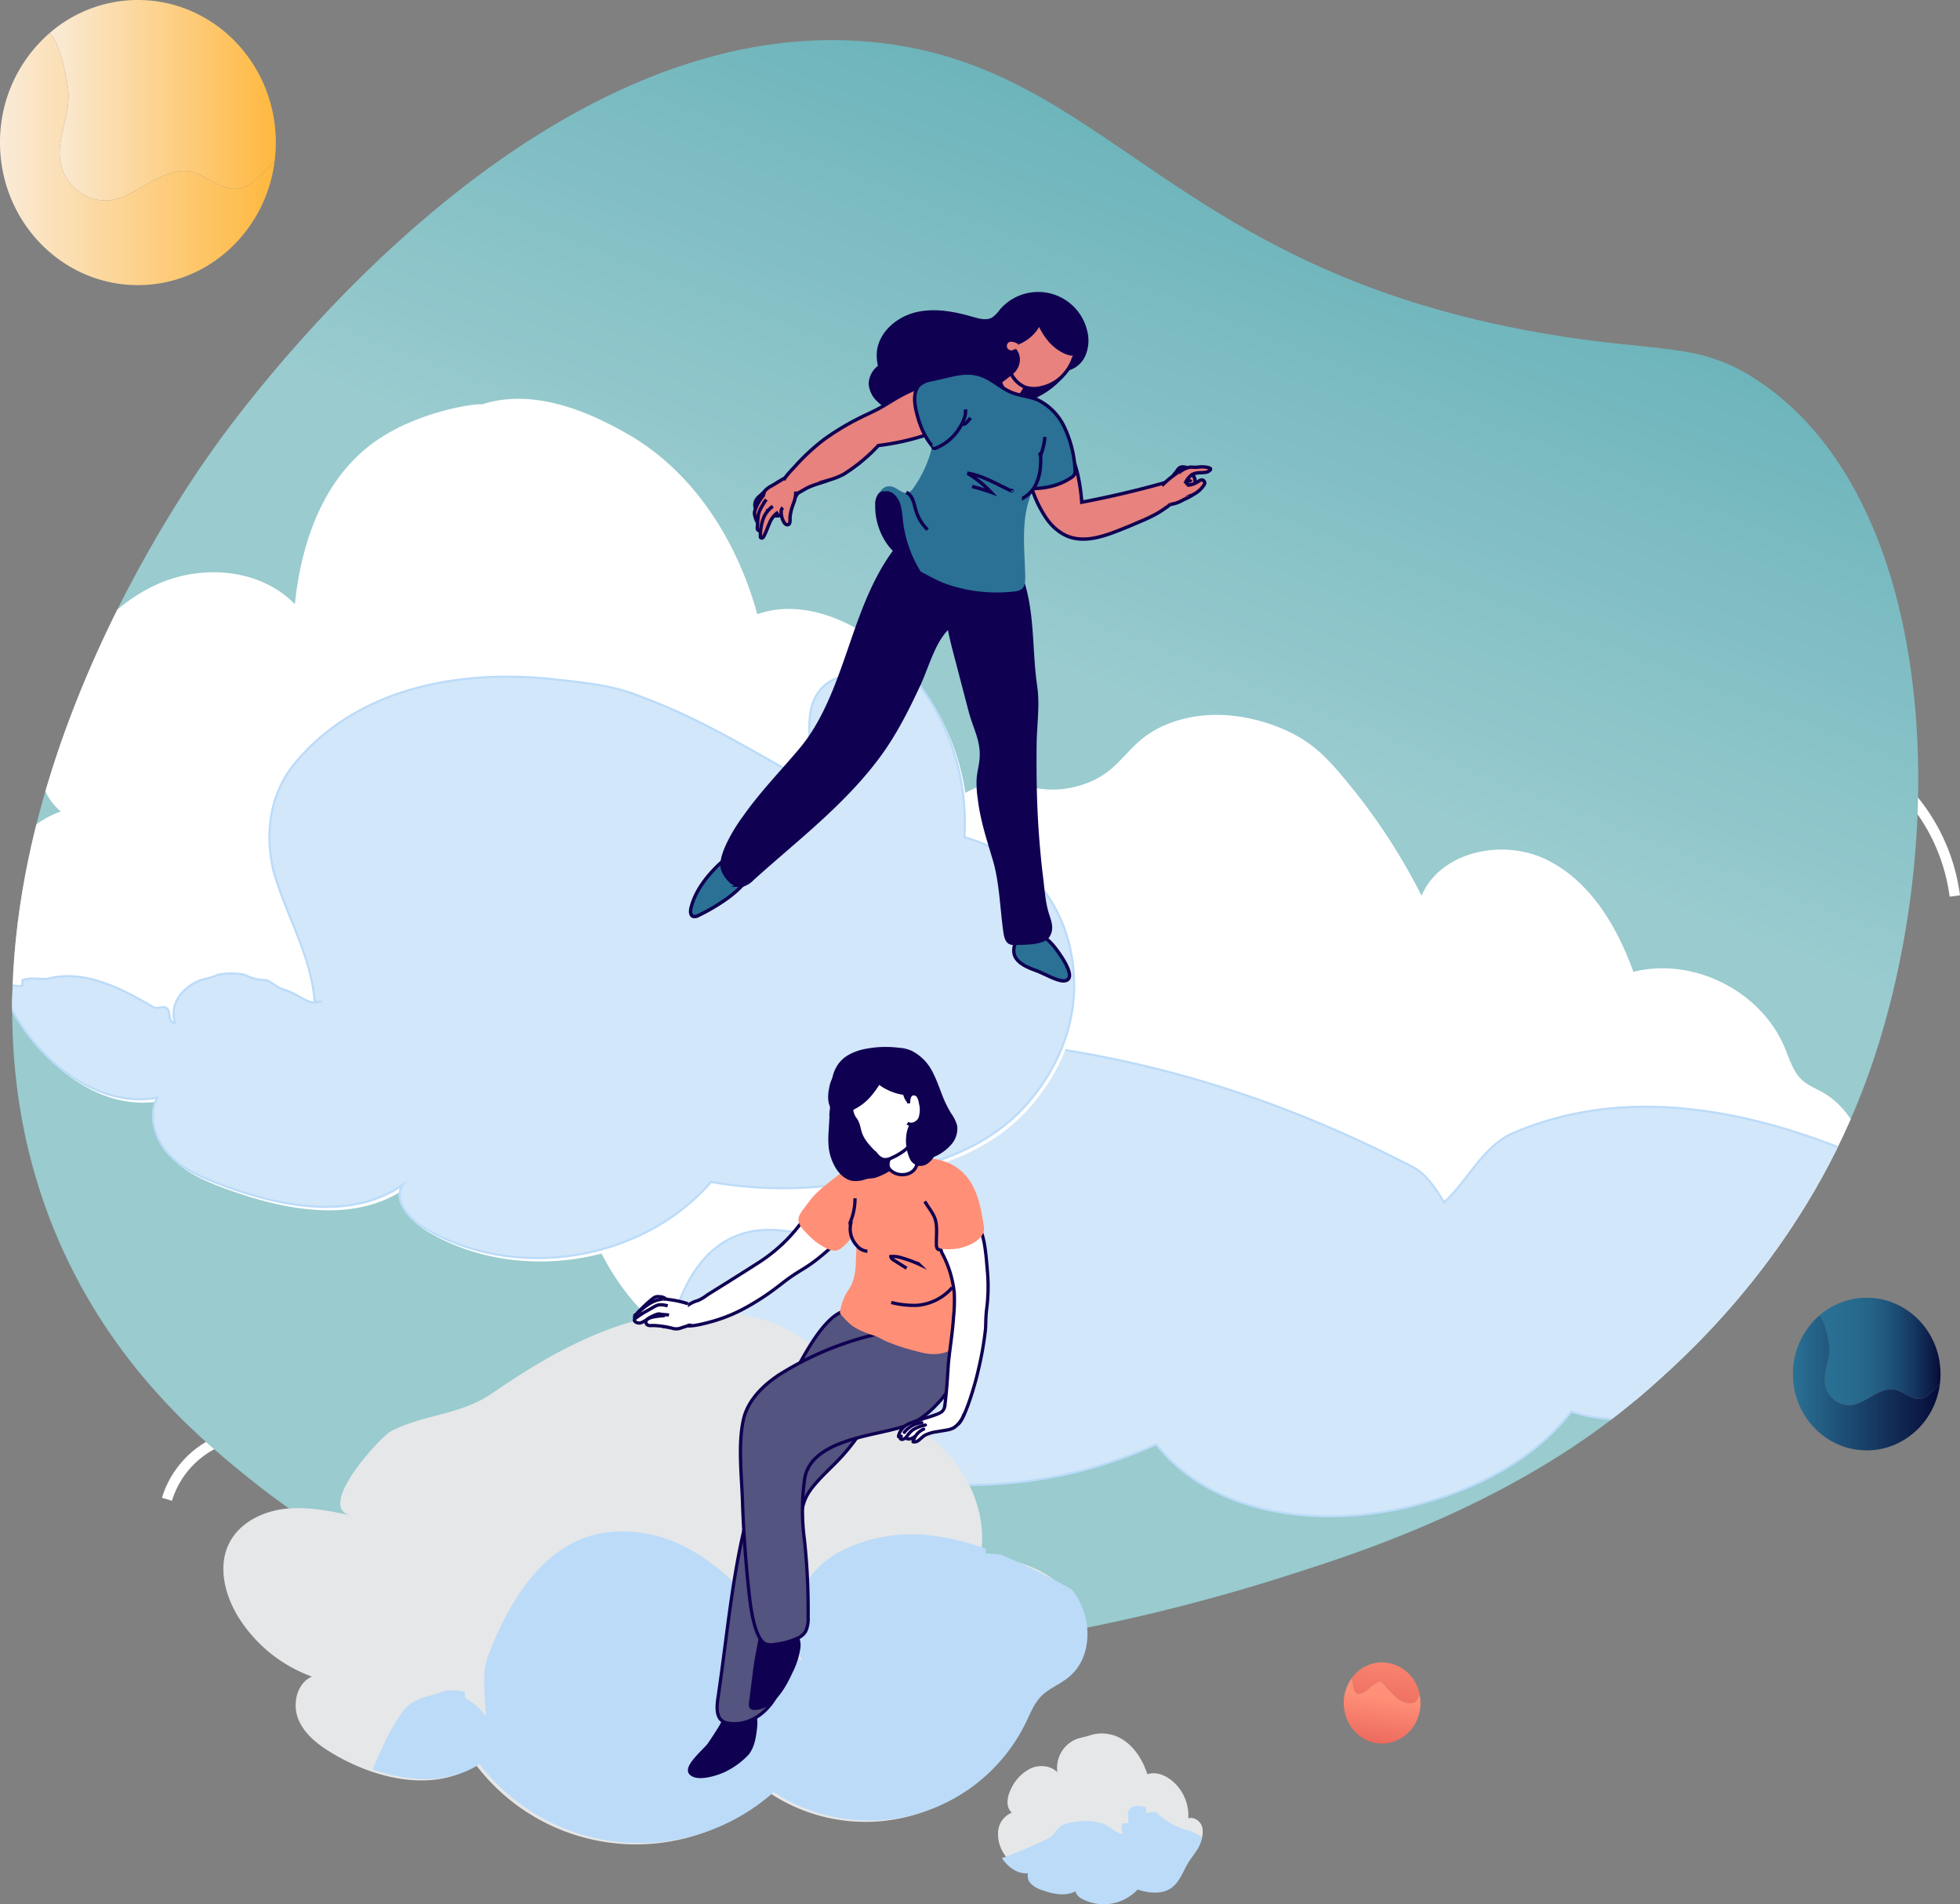 <svg xmlns="http://www.w3.org/2000/svg" xmlns:xlink="http://www.w3.org/1999/xlink" width="595.816" height="578.75" viewBox="0 0 595.816 578.75"><rect x="0" y="0" width="595.816" height="578.75" fill="#808080" stroke="none"/><defs><style>.a,.aa,.b,.r,.z{fill:none;}.b{stroke:#fff;stroke-width:3.176px;}.aa,.ab,.ac,.b,.k,.l,.n,.o,.r,.t,.u,.v,.x{stroke-miterlimit:10;}.c{fill:url(#a);}.d{fill:url(#b);}.e{fill:url(#c);}.f{fill:url(#d);}.g{fill:url(#e);}.h{clip-path:url(#g);}.i{fill:url(#h);}.j,.x,.y{fill:#fff;}.k{fill:#d2e7f9;}.k,.t{stroke:#bbdbf9;stroke-width:0.635px;}.l,.m{fill:#e7827e;}.aa,.ab,.ac,.l,.n,.o,.r,.u,.v,.x,.y,.z{stroke:#100052;}.l,.n,.o,.r{stroke-width:1.033px;}.ab,.ac,.n,.q,.u{fill:#100052;}.o,.p{fill:#2a7195;}.s{fill:#e6e7e8;}.t{fill:#bbdbf9;}.aa,.u,.v,.x,.y,.z{stroke-width:0.992px;}.v{fill:#53547f;}.w{fill:#ff9077;}.y,.z{stroke-linecap:round;stroke-linejoin:round;}.ab{stroke-width:1.248px;}.ac{stroke-width:1.159px;}</style><linearGradient id="a" y1="0.5" x2="1" y2="0.5" gradientUnits="objectBoundingBox"><stop offset="0" stop-color="#2a7195"/><stop offset="0.227" stop-color="#286d91"/><stop offset="0.42" stop-color="#256388"/><stop offset="0.601" stop-color="#1e5178"/><stop offset="0.774" stop-color="#153861"/><stop offset="0.941" stop-color="#0a1944"/><stop offset="1" stop-color="#060c39"/></linearGradient><linearGradient id="b" y1="0.5" x2="1" y2="0.5" gradientUnits="objectBoundingBox"><stop offset="0" stop-color="#2a7195"/><stop offset="1" stop-color="#060c39"/></linearGradient><linearGradient id="c" x1="0.713" y1="-0.573" x2="0.336" y2="1.476" gradientUnits="objectBoundingBox"><stop offset="0" stop-color="#ff9077"/><stop offset="1" stop-color="#e9645a"/></linearGradient><linearGradient id="d" x1="0.516" y1="0.293" x2="0.373" y2="1.104" xlink:href="#c"/><linearGradient id="e" y1="0.5" x2="1" y2="0.5" gradientUnits="objectBoundingBox"><stop offset="0" stop-color="#faebd8"/><stop offset="1" stop-color="#ffb83f"/></linearGradient><clipPath id="g"><path class="a" d="M691.408,655.337c-14.482-11.544-40.718-32.939-57.765-70.143-48.662-106.2,31.378-223.744,45.387-243.438,11.168-15.7,98.72-135.065,202.178-123.782,70.01,7.635,89.086,68.757,201.985,88.318,36.529,6.329,47.554,2.187,66.21,14.833,54.57,36.991,58.448,139.184,33.009,210.431-18.622,52.153-53.17,83.51-66.017,94.9-14.11,12.51-42.809,35.01-99.026,53.639C977.381,693.344,809.061,749.12,691.408,655.337Z" transform="translate(-618.122 -217.222)"/></clipPath><linearGradient id="h" x1="0.627" y1="0.175" x2="0.532" y2="0.418" gradientUnits="objectBoundingBox"><stop offset="0" stop-color="#4fa5ad"/><stop offset="1" stop-color="#99cbcf"/></linearGradient></defs><g transform="translate(-613.801 -203.02)"><path class="b" d="M1251.278,492.318c15.472,6.541,25.716,23.735,24.1,40.455" transform="translate(-90.372 -41.013)"/><path class="b" d="M1276.642,472.9a57.835,57.835,0,0,1,25.367,40.685" transform="translate(-93.968 -38.259)"/><path class="b" d="M690.7,714.07c.076.911,1.7-.113,1.147-.844s-1.689-.507-2.539-.171a28.157,28.157,0,0,0-16.371,17.878" transform="translate(-8.384 -72.261)"/><g transform="translate(1158.816 597.428)"><path class="c" d="M1259.369,669.678a29.764,29.764,0,0,1,1.857,7.22c.516,3.611-1.238,6.808-1.341,10.316-.206,5.26,4.849,9.386,9.9,7.53,4.127-1.547,8.046-5.674,12.482-3.92,2.786,1.135,5.777,4.023,8.871,1.444a30.567,30.567,0,0,0,3.73-3.529,24.282,24.282,0,0,0,.183-2.972c0-12.807-10.047-23.19-22.439-23.19a21.919,21.919,0,0,0-14.371,5.38A4.874,4.874,0,0,1,1259.369,669.678Z" transform="translate(-1250.176 -662.577)"/><path class="d" d="M1289.808,693.157c-3.095,2.579-6.086-.31-8.871-1.444-4.435-1.753-8.355,2.373-12.481,3.92-5.054,1.856-10.109-2.27-9.9-7.53.1-3.508,1.857-6.705,1.341-10.316a29.758,29.758,0,0,0-1.857-7.22,4.877,4.877,0,0,0-1.125-1.721,23.455,23.455,0,0,0-8.068,17.81c0,12.807,10.047,23.189,22.439,23.189,11.418,0,20.844-8.814,22.256-20.217A30.554,30.554,0,0,1,1289.808,693.157Z" transform="translate(-1248.843 -663.466)"/></g><g transform="translate(1022.28 708.239)"><path class="e" d="M1095.35,801.213c2.3-.716,3.654-3.417,6.039-3.735,3.019,2.543,5.244,7.231,9.852,6.595a1.9,1.9,0,0,0,1.192-1.032,16.084,16.084,0,0,0,.823-1.521,11.851,11.851,0,0,0-11.424-9.828,11.431,11.431,0,0,0-9.176,4.718q.162,1.178.39,2.34C1093.2,799.783,1093.443,801.69,1095.35,801.213Z" transform="translate(-1090.165 -791.692)"/><path class="f" d="M1112.021,803.82a1.9,1.9,0,0,1-1.192,1.032c-4.608.636-6.832-4.052-9.852-6.595-2.384.318-3.735,3.019-6.038,3.735-1.907.476-2.146-1.431-2.3-2.463q-.225-1.161-.39-2.34a12.742,12.742,0,0,0-2.491,7.621c0,6.815,5.223,12.34,11.666,12.34s11.666-5.524,11.666-12.34a13.063,13.063,0,0,0-.242-2.511A16.074,16.074,0,0,1,1112.021,803.82Z" transform="translate(-1089.754 -792.471)"/></g><g transform="translate(613.801 203.02)"><path class="g" d="M633.467,216.286a55.568,55.568,0,0,1,3.469,13.491c.964,6.745-2.312,12.72-2.505,19.272-.385,9.829,9.058,17.538,18.5,14.069,7.709-2.891,15.032-10.6,23.319-7.323,5.2,2.12,10.792,7.516,16.574,2.7a57.357,57.357,0,0,0,6.969-6.593,45.261,45.261,0,0,0,.342-5.554c0-23.928-18.77-43.325-41.923-43.325a40.946,40.946,0,0,0-26.848,10.052A9.117,9.117,0,0,1,633.467,216.286Z" transform="translate(-616.291 -203.02)"/><path class="g" d="M690.336,260.152c-5.782,4.818-11.371-.578-16.574-2.7-8.287-3.277-15.61,4.433-23.319,7.323-9.444,3.469-18.887-4.24-18.5-14.069.193-6.552,3.469-12.527,2.505-19.272a55.568,55.568,0,0,0-3.469-13.491,9.116,9.116,0,0,0-2.1-3.214A43.82,43.82,0,0,0,613.8,248.006c0,23.928,18.769,43.325,41.922,43.325,21.332,0,38.943-16.467,41.581-37.772A57.359,57.359,0,0,1,690.336,260.152Z" transform="translate(-613.801 -204.68)"/></g><g transform="translate(617.509 215.209)"><g class="h"><rect class="i" width="1046.743" height="1046.743" transform="translate(-255.797 -253.508)"/><g transform="translate(-6.939 77.084)"><path class="j" d="M970.506,477.871c14.919-3.936,14-14.445,29.439-19.627,17.929-6.018,34.835,2.9,36.715,3.926,6.77,3.7,10.711,7.909,17.4,16.182a183.458,183.458,0,0,1,21.165,32.767c5.824-13.546,24.748-17.431,37.991-10.945s21.413,20.227,26.408,34.1c18.082-4.574,38.741,5.734,45.96,22.931,1.495,3.563,2.585,7.524,5.481,10.082,1.722,1.522,3.914,2.377,5.92,3.5,10.914,6.112,15.512,20.2,13.472,32.54s-9.5,23.124-17.9,32.388c-17.681,19.483-44.683,34.877-69.639,26.543-11.732,15.12-29.9,24.105-48.474,28.723-27.349,6.8-60.179,3.283-77.723-18.771A137.257,137.257,0,0,1,894.8,676.951c-5.08-1.791-10.3-4.072-13.527-8.387s-3.569-11.21.614-14.6c-20.816,4.7-41.564-10.285-52.767-28.451-5.118-8.3-9.011-17.739-8.707-27.485s5.545-19.751,14.5-23.607c-7.89-13.041-4.693-30.158,2.433-43.633,7.572-14.319,19.707-26.681,34.956-32.143s33.647-3.115,45.547,7.874c7.146-19.725,16.144-26.343,23.22-28.647C951.981,474.315,957.284,481.359,970.506,477.871Z" transform="translate(-639.858 -328.181)"/><path class="k" d="M1106.349,600.343c-8.723,4.362-13.085,14.175-20.172,20.717-2.726-4.362-5.452-8.723-9.813-10.9-33.8-17.445-68.147-29.439-105.765-35.437-11.994-1.635-23.443.545-32.711,7.087-14.175,10.9-23.443,27.8-23.988,45.8,0,1.168-.832,2.061-1.11,3.268l.019,0v1.636a3.409,3.409,0,0,1-.019-1.638c-3.808-.541-7.075,0-11.43-1.087-4.907-1.091-10.358.545-15.265,0-24.693-3.527-33.547,18.564-36.9,37.858,10.242,7.44,22.409,11.448,34.6,8.692-4.184,3.393-3.839,10.289-.614,14.6s8.446,6.6,13.526,8.387a137.26,137.26,0,0,0,101.923-4.741c17.542,22.054,50.374,25.571,77.722,18.772,18.572-4.618,36.742-13.6,48.475-28.723,24.955,8.334,51.958-7.06,69.638-26.543,8.407-9.264,15.863-20.046,17.9-32.387a35.814,35.814,0,0,0-2.363-19.783C1176.769,592.214,1139.67,585.63,1106.349,600.343Z" transform="translate(-643.942 -344.913)"/><path class="j" d="M759.663,345.976c17.631-5.824,36.494,4.6,43.39,8.406,28.962,16,38.337,47.608,40.41,55.329,11.82-4.2,25.173.334,35.338,7.685a70.645,70.645,0,0,1,28.516,61.146,45.634,45.634,0,0,1,21.646,13.166c10.434,11.49,11.386,24.774,11.636,29.177,1.06,18.71-8.969,32.064-11.986,35.958-12.812,16.536-30.966,20.976-46.634,24.809a127.2,127.2,0,0,1-51.7,1.647c-20.975,24.237-59.966,30.4-87.4,13.824-4.633-2.8-9.409-8.543-6.276-12.958-15.543,10.872-36.846,6.732-54.651.193-5.93-2.177-11.972-4.7-16.321-9.28s-6.571-11.752-3.7-17.377c-17.268,3.07-33.871-9.546-42.907-24.578-6.374-10.6-10.272-23.115-8.6-35.372s9.646-24.016,21.33-28.081c-10.3-8.743-7.265-25.426-1.105-37.447,6.824-13.315,16.892-25.6,30.564-31.681s31.3-4.636,41.692,6.127c1.292-12.778,5.863-36.172,24.148-49.277,13.686-9.809,32.428-11.97,32.611-11.415.145.442-10.767,4.475-10.785,4.431S755.732,347.275,759.663,345.976Z" transform="translate(-610.037 -312.313)"/><path class="k" d="M940.4,533.449c-.25-4.4-1.2-17.687-11.636-29.176a45.627,45.627,0,0,0-21.646-13.168,70.613,70.613,0,0,0-13.788-46.478,34.962,34.962,0,0,0-16.355-4.406c-.545,0-1.09,1.636-1.636,1.636-7.632-.546-13.084,3.271-14.72,9.813s.545,13.63-1.09,20.172a10.836,10.836,0,0,1-4.362,0C839.9,463.12,825.183,454.4,808.828,448.4c-9.268-3.817-18.536-4.362-27.8-5.452-27.8-2.726-58.334,2.726-77.415,25.623-7.632,9.268-9.268,21.262-6.542,32.711,3.817,13.63,11.449,25.623,12.54,39.8h2.18c-1.09,0-2.726.545-3.816,0-2.726-1.09-4.362-2.726-8.178-3.817-1.635-.545-3.271-2.18-4.906-2.726a14.521,14.521,0,0,1-6.542-1.635,20.622,20.622,0,0,0-8.177,0c-2.181,1.09-4.362,1.09-6.542,2.181-4.362,2.18-8.177,6.542-6.542,12.539-2.726-.545-.545-4.362-3.271-4.907-1.09,0-2.181.545-3.271,0-9.268-5.452-20.717-11.449-31.621-8.723-2.181.545-5.451-.545-8.177.545v1.636c-1.636.545-3.272-.545-4.907,0v1.636a4.009,4.009,0,0,0-1.037.14,70.533,70.533,0,0,0,4.029,7.738c9.037,15.031,25.64,27.648,42.908,24.578-2.872,5.626-.65,12.8,3.7,17.378s10.392,7.1,16.321,9.28c17.8,6.539,39.108,10.679,54.651-.193-3.133,4.415,1.643,10.158,6.276,12.958,27.432,16.58,66.422,10.413,87.4-13.824a127.194,127.194,0,0,0,51.7-1.647c15.668-3.833,33.822-8.273,46.634-24.809C931.43,565.514,941.459,552.16,940.4,533.449Z" transform="translate(-610.711 -325.92)"/><g transform="translate(213.158)"><g transform="translate(102.721 44.97)"><path class="l" d="M1021.776,377.853a3.352,3.352,0,0,0-.006-1.573,8.141,8.141,0,0,0-2.02-4.449q-3.746,1.056-7.655,2.048c-6.13,1.554-12.076,2.856-17.81,3.945,0,0-.874-15.385-6.445-17.961-2.429-1.123-5.721.123-7.655,2.048-5.261,5.239,1,16.859,1.444,17.659,1.32,2.4,3.181,5.774,7.05,7.957,5.815,3.28,12.748.525,18.4-1.749,1.093-.439,2.26-.912,4.571-1.915l.3-.13a48.326,48.326,0,0,0,5.442-2.612q1.226-.733,2.384-1.569A9.165,9.165,0,0,0,1021.776,377.853Z" transform="translate(-978.093 -359.437)"/><g transform="translate(40.578 7.642)"><path class="l" d="M1029.351,370.949q.635-.722,1.2-1.5a2.788,2.788,0,0,1,.942-.958,2.632,2.632,0,0,1,1.964.13" transform="translate(-1025.937 -368.341)"/><path class="m" d="M1036.289,373.522c-.137.588-.712.953-1.245,1.235a1.915,1.915,0,0,1-.681.251,1.725,1.725,0,0,1-.917-.226,1.918,1.918,0,0,1-.758-.572c-.664-.942-.006-3.038,1.191-3.279A2.319,2.319,0,0,1,1036.289,373.522Z" transform="translate(-1026.373 -368.704)"/><path class="l" d="M1025.373,374.2a29.71,29.71,0,0,1,4.252-3.577c.44-.3,1.428-1.134,2.007-1.029,1.194.215.881,1.892.941,2.711a2.012,2.012,0,0,0,.567,1.527,3.606,3.606,0,0,0,.916.37,4.57,4.57,0,0,1,1.348,1.347c.449,1.465-2.694,2.529-3.584,3.01a11.657,11.657,0,0,1-2.193.995c-.555.166-1.132.247-1.679.438" transform="translate(-1025.373 -368.517)"/><path class="l" d="M1031.268,370.218a6.872,6.872,0,0,1,3.018-1.685c1.108-.276.941.094,3.351-.148a7.4,7.4,0,0,1,2.5.151c.66.158.831.3.855.445.07.4-.981.913-1.134.948-1.2.269-2.466.081-3.645.411-.814.227-1.94.845-2.994,3.081" transform="translate(-1026.209 -368.341)"/><path class="l" d="M1034.342,374.607a7.057,7.057,0,0,0,3.317-1.152,2.069,2.069,0,0,1,1.1-.487.934.934,0,0,1,.857,1.109,1.545,1.545,0,0,1-.177.4,8.456,8.456,0,0,1-4.9,3.55c-.055.017-.125.044-.123.1s.116,0,.059-.016" transform="translate(-1026.645 -368.997)"/><path class="l" d="M1035.708,371.189a.849.849,0,0,1,.693.3,1.462,1.462,0,0,1,.211.372,2.965,2.965,0,0,1,.271,1.783l.033-.1" transform="translate(-1026.838 -368.745)"/><path class="l" d="M1033.879,373.889l.5-.4a.97.97,0,0,1,.372-.215.994.994,0,0,1,.778.3" transform="translate(-1026.579 -369.039)"/></g></g><g transform="translate(54.649)"><path class="n" d="M974.344,314.833c-.116,2.571,1.553,4.96,3.678,6.411a22.83,22.83,0,0,0,7.155,2.8l-3.666,6.027a7.418,7.418,0,0,0,5.769-4.208,11.11,11.11,0,0,0,.649-7.292,14.8,14.8,0,0,0-25.724-6.335,10.535,10.535,0,0,1-2.376,2.431c-1.889,1.135-4.294.487-6.411-.124-5.478-1.58-11.3-2.7-16.857-1.406s-10.742,5.566-11.547,11.21a13.428,13.428,0,0,0,3.3,10.348,21.885,21.885,0,0,0,9.24,6.093,28.57,28.57,0,0,0,7.068,1.661,47.288,47.288,0,0,0,7.429-.016c5.486-.322,11.018-.8,16.252-2.477s10.206-4.637,13.4-9.108c.595-.833,1.5-1.837,2.436-1.416" transform="translate(-922.481 -307.039)"/><path class="l" d="M968.91,337.127c-.294.2-.616.436-.655.787a1.139,1.139,0,0,0,.14.582,6.18,6.18,0,0,0,3.642,3.495,2.459,2.459,0,0,0,2.323-.312,3.278,3.278,0,0,0,.607-.82l.9-1.523a1.732,1.732,0,0,0,.233-.518,1.638,1.638,0,0,0-.454-1.253c-.627-.821-1.941-2.516-3.073-2.581S969.8,336.534,968.91,337.127Z" transform="translate(-928.626 -311)"/><path class="l" d="M990.735,327.521a13.853,13.853,0,0,1-2.663,4.61,12.808,12.808,0,0,1-7.417,4.323,8.271,8.271,0,0,1-4.753-.288,8.356,8.356,0,0,1-4.466-5.04c-.754-2.255-.3-4.119.431-7.129.771-3.174,1.234-5.078,2.806-6.986.6-.728,4.4-5.138,9.793-4.179a10.106,10.106,0,0,1,6.843,5.184C993.648,322.775,990.895,327.271,990.735,327.521Z" transform="translate(-929.023 -307.841)"/><path class="n" d="M977.955,315.345a8.975,8.975,0,0,1-5.666,6.922c-5.09,1.865-11.093-1.162-16.065,1-2.922,1.268-4.994,4.586-4.294,7.694s4.554,5.242,7.366,3.747c2.559-1.359,3.242-4.623,4.648-7.157a12.037,12.037,0,0,1,5.023-4.847c.408-.208,1.142-.174,1.061.276" transform="translate(-926.293 -308.216)"/><path class="n" d="M930.154,329.4a15.432,15.432,0,0,0-5.391,2.52,6.665,6.665,0,0,0-2.681,5.123,7.606,7.606,0,0,0,2.526,5.039,14.483,14.483,0,0,0,10.929,4.133c4.422-.264,8.441-2.541,12.706-3.738a1.51,1.51,0,0,0,.875-.469c.382-.536-.083-1.253-.528-1.738-2.156-2.351-4.407-4.751-5.513-7.743-.9-2.44-.434-4.521.04-6.92-1.483-.632-4.163,1.288-5.662,1.777C935.053,328.169,932.576,328.691,930.154,329.4Z" transform="translate(-922.081 -309.654)"/><path class="n" d="M967.826,334.888a5.993,5.993,0,0,1-4.283-1.069,4.1,4.1,0,0,1-1.588-3.98c.7-3.179,6.735-6.091,9.288-3.53C974.417,329.492,971.887,334.453,967.826,334.888Z" transform="translate(-927.723 -309.632)"/><path class="n" d="M989.437,325.381c1.42.678,3.264,1.077,4.453.046,1.094-.948,1.086-2.646.763-4.058-1.1-4.8-5.173-8.948-10.06-9.5-1.68-.191-3.8.234-4.18,2.186-.275,1.408.968,2.19,1.556,3.333C983.756,320.854,985.794,323.641,989.437,325.381Z" transform="translate(-930.345 -307.717)"/><path class="n" d="M974.149,322.654a4.5,4.5,0,0,1-2.787.425,2.16,2.16,0,0,1-1.738-2,3.2,3.2,0,0,1,.6-1.529c1.658-2.664,3.829-5.282,6.85-6.132s3.69,2.31,2.505,4.469A12.17,12.17,0,0,1,974.149,322.654Z" transform="translate(-928.821 -307.923)"/><path class="l" d="M973.99,324.165c-1.062-.568-2.4-1.092-3.406-.422a1.881,1.881,0,0,0-.429,2.565,2.064,2.064,0,0,0,2.6.542l.111-.5" transform="translate(-928.85 -309.362)"/></g><g transform="translate(19.428 24.374)"><path class="l" d="M952.164,343.045a7.054,7.054,0,0,0-2.383-6.4c-3.693-2.842-10.285-.153-17.487,2.845-6.217,2.588-7.531,3.9-11.319,6.022-2.228,1.246-3.48,1.77-5.261,2.634a79.905,79.905,0,0,0-11.977,7.037,62.649,62.649,0,0,0-9.222,8.545c-1.532,1.67-5.762,5.608-3.454,8.238.829.944,2.971.319,3.945-.061,1.275-.5,2.38-1.345,3.612-1.931,2.1-1,4.537-1.529,6.724-2.382a22.9,22.9,0,0,0,4.162-1.684q1.948-1.226,3.784-2.618a52.957,52.957,0,0,0,6.749-6.1c2.11-.251,4.334-.606,6.651-1.1a76.444,76.444,0,0,0,17.519-6C948.525,349.353,951.683,346.442,952.164,343.045Z" transform="translate(-882.367 -335.439)"/><g transform="translate(0 31.83)"><path class="l" d="M894.513,376.966q-1.514,2.463-3.2,4.816a5.016,5.016,0,0,1-1.946,1.859,3.792,3.792,0,0,1-3.223-.378,5.581,5.581,0,0,1-2.419-2.455,4.056,4.056,0,0,1-.079-3.393,7.086,7.086,0,0,1,3.016-2.756l3.526-2.132a.355.355,0,0,1,.148.384" transform="translate(-881.364 -372.527)"/><path class="l" d="M884.12,377.132l-1.272,1.121a6.232,6.232,0,0,0-1.174,1.245,3.155,3.155,0,0,0-.333,2.667.665.665,0,0,0,.12.237c.2.229.633.166.79.429" transform="translate(-881.062 -373.18)"/><path class="l" d="M883.679,378.706l.057-.233a14.338,14.338,0,0,0-2.445,4.247,3.452,3.452,0,0,0-.247,1.027,3.248,3.248,0,0,0,.1.846,9.093,9.093,0,0,0,.464,1.454c.089.215.229.458.462.475a.551.551,0,0,0,.354-.133,1.652,1.652,0,0,0,.636-1.008" transform="translate(-881.042 -373.37)"/><path class="l" d="M884.764,379.914a21.549,21.549,0,0,0-1.633,2.637,8.172,8.172,0,0,0-.662,1.566,10.127,10.127,0,0,0-.283,2.116l-.132,2.1a1.23,1.23,0,0,0,.124.782c.28.409.93.324,1.323.023s.653-.748,1.048-1.046" transform="translate(-881.184 -373.574)"/><path class="l" d="M888.535,384.1a7.329,7.329,0,0,0-2.632,3.346c-.595,1.312-1.023,2.7-1.722,3.962a1.2,1.2,0,0,1-.4.483.442.442,0,0,1-.574-.082.647.647,0,0,1-.076-.372,15.19,15.19,0,0,1,.762-5.07,8.1,8.1,0,0,1,3.024-4.063" transform="translate(-881.338 -373.913)"/><path class="l" d="M894.931,377.078a9.062,9.062,0,0,1-.363,2.648c-.18.615-.425,1.208-.633,1.813a15.9,15.9,0,0,0-.723,3.076c-.08.607.124,1.867-.3,2.352a.78.78,0,0,1-.931.113,1.818,1.818,0,0,1-.678-.734,5.917,5.917,0,0,1-.808-3.061,1.521,1.521,0,0,1,.523-1.3" transform="translate(-882.382 -373.172)"/></g></g><g transform="translate(77.938 75.867)"><path class="o" d="M988.078,547.869l.053,0c4.895-.361-2.236-9.641-3.447-10.989-2.277-2.528-6.39-5.956-9.7-3.025-1.707,1.514-2.91,4.978-1.406,7.151,1.446,2.089,4.286,3.064,6.557,3.909C982.088,545.638,986.087,547.969,988.078,547.869Z" transform="translate(-952.573 -414.9)"/><path class="n" d="M949.834,408.589A18.888,18.888,0,0,1,960,396.307c2.126-.923,4.545-1.309,6.639-.159,4.817,2.647,4.52,7.3,5.951,12.324,2.8,9.857,2.058,20.449,3.555,30.506.818,5.5-.124,11.854-.185,17.45-.07,6.338-.034,12.677.222,19q.44,10.9,1.768,21.711c.431,3.474.674,7.279,1.66,10.6.693,2.331,1.9,4.7.266,7.122-1.54,2.277-7.955,2.058-10.132,2.112a2.871,2.871,0,0,1-1.338-.192c-1.044-.5-1.358-1.989-1.539-3.273-.989-6.994-1.208-15.167-3.173-21.811-1.892-6.4-3.814-12.01-4.631-18.841a29.94,29.94,0,0,1-.313-5.89c.159-2.031.726-4.005.894-6.036.456-5.5-1.982-9.409-3.285-14.344-1.567-5.929-3.106-11.868-4.659-17.8C949.988,422.229,948.262,415.254,949.834,408.589Z" transform="translate(-949.216 -395.438)"/></g><g transform="translate(0 70.261)"><path class="o" d="M869.241,519.06a59.125,59.125,0,0,1-8.451,4.96,2.085,2.085,0,0,1-1.614.271c-.932-.371-.856-1.7-.612-2.674,1.25-4.987,4.646-9.39,8.34-12.954,2.246-2.168,9.528-7.171,10.259-.752C877.617,511.9,873.622,515.93,869.241,519.06Z" transform="translate(-858.405 -405.329)"/><path class="n" d="M910.065,421.632c-4.389,12.52-8.353,25.738-16.557,35.519-5.786,6.9-11.839,13.033-17.115,20.522a54.174,54.174,0,0,0-4.094,6.438c-1.344,2.622-3.739,7.326-2.281,10.174,1.195,2.335,3.265,4.574,5.632,4.124a7.206,7.206,0,0,0,3.219-2.017c13.036-11.775,27.761-22.88,38.492-37.514,4.872-6.644,8.646-14.155,12.165-21.776,3.036-6.575,5.573-17.686,12.862-19.124a41.753,41.753,0,0,0,4.431-.678,4.392,4.392,0,0,0,3.157-3.255,6.313,6.313,0,0,0-.173-2.365,29.665,29.665,0,0,0-8.15-14.823c-3.132-3.112-7.367-9.4-12.292-7.648-2.8.994-5.809,5.6-7.607,8.055C916.509,404.43,913.07,413.061,910.065,421.632Z" transform="translate(-859.986 -388.906)"/></g><g transform="translate(56.115 24.103)"><path class="o" d="M982.947,350.878a34.154,34.154,0,0,1,3.583,13.654,2.885,2.885,0,0,1-.076,1.2,2.549,2.549,0,0,1-1.087,1.17c-5.2,3.486-11.771,3.948-17.76,2.662s-11.548-4.167-17.033-7.019a28.1,28.1,0,0,1-6.158-3.922c-3.348-3.055-5.183-7.615-6.22-12.2-.62-2.74-.8-6.125,1.27-7.9a7.431,7.431,0,0,1,3.306-1.351l6.33-1.442c4.044-.921,7.4-.978,11.1,1.092,2.334,1.3,4.43,3.09,6.889,4.138,2.719,1.159,5.732,1.195,8.4,2.48A17.415,17.415,0,0,1,982.947,350.878Z" transform="translate(-925.772 -335.123)"/><g transform="translate(0 18.994)"><path class="p" d="M949.444,361.811q9.109,2.106,18.079,4.82a6.539,6.539,0,0,1,3.757,2.188c1.5,2.2.268,5.245-.593,7.827-2.492,7.472-1.355,15.643-1.223,23.553.022,1.3-.057,2.787-.99,3.637a3.962,3.962,0,0,1-2.279.8,46.573,46.573,0,0,1-20.4-2.163c-3.534-1.195-6.591-3.212-9.941-4.774-.959-.448-1.5-1.512-2.232-2.314-1.427-1.569-3.6-2.244-4.918-3.938-1.48-1.9-2.279-4.77-3.108-7.044a20.169,20.169,0,0,1-1.361-5.17c-.241-2.874,1.2-7.25,4.634-6.478,1.833.413,3.442,2.534,5.187,1.781a3.737,3.737,0,0,0,1.414-1.347,35.38,35.38,0,0,0,6-14.009,2.686,2.686,0,0,1,.716-1.651,2.206,2.206,0,0,1,2.185.054q8.462,3.376,16.623,7.523a1.5,1.5,0,0,0-1.316-.2" transform="translate(-923.848 -357.255)"/><path class="q" d="M925.057,377.8a3.285,3.285,0,0,1,4.071-.237,6.425,6.425,0,0,1,2.417,3.757,31.431,31.431,0,0,1,.68,4.612,37.5,37.5,0,0,0,5.457,15.547,5.231,5.231,0,0,1-2.049-1.046,36.12,36.12,0,0,1-7.59-6.565,20.058,20.058,0,0,1-4.252-12.7,5.256,5.256,0,0,1,1.013-3.484c.816-.894,2.457-.967,2.991.134" transform="translate(-923.789 -360.05)"/></g><path class="r" d="M981.184,363.209a1.518,1.518,0,0,1,.334.919,16.692,16.692,0,0,1-.021,3.015,14.592,14.592,0,0,1-1.745,6.494A9.856,9.856,0,0,1,976.387,377v-.43" transform="translate(-931.245 -339.105)"/><path class="r" d="M969.971,375.883c-.051-.1.18-.043.122.053s-.195.063-.293.018c-4.382-2.016-8.618-4.646-13.347-5.377a33.689,33.689,0,0,1,7.206,5.806,54.3,54.3,0,0,0-5.782-1.748" transform="translate(-928.42 -340.149)"/><path class="r" d="M983.653,357.74a18.907,18.907,0,0,1-1.148,5.2c-.036.1-.088.208-.185.227s-.179-.152-.086-.187" transform="translate(-932.069 -338.329)"/><path class="r" d="M944.233,359.317a.469.469,0,0,0,.382.524,1.177,1.177,0,0,0,.678-.14,15.193,15.193,0,0,0,6.3-4.974c1.275-1.767,2.853-4.437,2.517-6.724" transform="translate(-926.686 -336.949)"/><path class="r" d="M957.176,351.015a14.082,14.082,0,0,1-1.216,1.414c-.311.317-.752.638-1.135.435" transform="translate(-928.189 -337.376)"/><path class="r" d="M934.836,377.333a4.584,4.584,0,0,1,2.023,2.515c.41,1.043.619,2.164.957,3.237a13.324,13.324,0,0,0,3.468,5.621" transform="translate(-925.355 -341.107)"/></g></g></g></g></g><path class="s" d="M992.165,819.326c3.3-3.129,8.758-3.129,12.675-.826s6.444,6.454,7.866,10.769c2.3-.818,4.9.065,6.879,1.5a13.751,13.751,0,0,1,5.55,11.9c1.742-.554,3.668.819,4.214,2.563a6.866,6.866,0,0,1-.884,5.259c-.887,1.6-2.1,2.989-3.06,4.547-1.638,2.667-2.614,5.94-5.2,7.7-2.874,1.956-6.746,1.358-10.064.32a13.8,13.8,0,0,1-17.012,2.69c-.9-.545-1.831-1.662-1.221-2.522-3.025,2.116-7.172,1.31-10.638.038a8.068,8.068,0,0,1-3.177-1.807,3.078,3.078,0,0,1-.72-3.382c-3.361.6-6.593-1.858-8.351-4.784a10.772,10.772,0,0,1-1.674-6.885,6.71,6.71,0,0,1,4.151-5.466c-2-1.7-1.414-4.949-.215-7.289a12.992,12.992,0,0,1,5.948-6.166c2.661-1.184,6.093-.9,8.115,1.192a9.416,9.416,0,0,1,5.836-10.111c1.366-.5,2.837-.672,4.2-1.183" transform="translate(-50.11 -87.022)"/><path class="t" d="M1015.557,844.9c-1.09-.545-2.181.546-3.271,0v-1.635c-1.636-.546-3.817-.546-4.362.545-1.091.545,0,2.726-.545,4.362h-1.636c-.545,1.09,0,2.181,0,3.271-2.181,0-3.271-1.636-5.451-2.726-3.272-1.636-8.723-1.636-13.085,0-1.09.545-2.726,3.271-3.816,3.817a137.5,137.5,0,0,1-14.134,6.068c1.829,2.6,4.8,4.616,7.881,4.068a3.076,3.076,0,0,0,.72,3.382,8.068,8.068,0,0,0,3.176,1.807c3.466,1.273,7.613,2.079,10.638-.038-.609.86.32,1.977,1.221,2.522a13.8,13.8,0,0,0,17.012-2.691c3.319,1.038,7.189,1.636,10.064-.321,2.587-1.761,3.564-5.034,5.2-7.7.956-1.558,2.174-2.949,3.061-4.547a8.744,8.744,0,0,0,1.019-2.846,17.721,17.721,0,0,0-3.879-1.885A21.813,21.813,0,0,1,1015.557,844.9Z" transform="translate(-50.391 -90.713)"/><path class="s" d="M852.321,668.7c15.11,3.081,29.45,13.939,32.69,29.016,22.259-.572,41.972,22.349,38.075,44.272,9.754.278,20.016,3.285,26.279,10.767s6.76,20.12-.8,26.288c-2.669,2.177-6.062,3.418-8.459,5.892-2.107,2.176-3.234,5.086-4.55,7.813a52.69,52.69,0,0,1-76.485,21.069,61.061,61.061,0,0,1-89.31-8.521c-12.753,8.308-30.065,4.4-43.2-3.292-4.4-2.573-8.777-5.775-10.776-10.463s-.615-11.132,4.065-13.147a44.039,44.039,0,0,1-22.2-17.822c-4.32-6.855-6.6-15.861-2.806-23.022,3.173-5.994,9.982-9.358,16.719-10.143s13.514.613,20.152,2c-11.006-2.306,9.044-23.972,12.128-25.567,10.21-5.282,21.177-4.886,30.976-11.67C797.309,676.6,823.71,662.869,852.321,668.7Z" transform="translate(-11.216 -65.824)"/><path class="t" d="M931.776,752.381c.088-.5.16-.991.224-1.487-14.766-5.261-29.977-6.746-45.03,1.518-10.9,6.542-17.445,20.717-9.268,33.8-.545-1.091-2.726-1.636-2.726-2.181-14.72-19.627-31.621-40.344-56.7-38.163-19.081,1.636-30.53,20.172-37.072,37.617-2.181,6-.545,13.63-.545,20.717-.546-3.816-3.817-6-7.087-8.177v-1.636a13.294,13.294,0,0,0-6.542,0c-2.181,1.091-4.362,1.091-6.542,2.181a10.594,10.594,0,0,0-6,4.906c-3.555,5.036-5.822,10.555-8.2,16.032,10.864,3.781,22.751,4.307,32.16-1.821a61.061,61.061,0,0,0,89.31,8.521,52.688,52.688,0,0,0,76.485-21.069c1.317-2.727,2.443-5.638,4.55-7.813,2.4-2.474,5.79-3.714,8.459-5.892,7.531-6.143,7.068-18.7.875-26.2a217.947,217.947,0,0,0-21.18-10.444A50.627,50.627,0,0,0,931.776,752.381Z" transform="translate(-18.782 -76.935)"/><g transform="translate(806.642 521.822)"><path class="u" d="M871.053,808.189c-2.061,1.151-2.41,3.338-3.523,5.2-1.074,1.8-2.3,3.652-3.48,5.4-1.121,1.665-7.435,6.759-5.73,8.773,2.034,2.4,8.752.088,10.868-1.078a23.543,23.543,0,0,0,6.44-4.834c1.654-2.074,2.1-4.917,2.408-7.471.263-2.169.273-4.78-1.514-6.034a4.926,4.926,0,0,0-3.549-.58A5.552,5.552,0,0,0,871.053,808.189Z" transform="translate(-841.265 -607.513)"/><path class="v" d="M905.573,667.537c-4.682,2-9.017,9.24-11.458,13.461-5.359,9.265-8.642,20.874-11.708,31.615-1.478,5.177-3.486,10.046-4.923,15.234-5,18.033-6.593,38.109-9.409,56.9-.348,2.316-.573,5.115.826,6.65a3.974,3.974,0,0,0,2.42,1.126c6.132,1,12.579-3.341,15.41-10.368,1.6-3.965,2.075-8.487,2.531-12.908q1.861-18.09,3.723-36.178c.605-5.889.715-8.541,4.207-12.763,2.6-3.144,5.589-5.718,8.317-8.67a64.915,64.915,0,0,0,10.7-15.912,30.345,30.345,0,0,0,3.393-11.676c.3-6.612-5.158-15.434-10.307-16.851A5.552,5.552,0,0,0,905.573,667.537Z" transform="translate(-842.652 -587.6)"/><path class="u" d="M883.881,779.562c-1.289,1.458-1.582,4.674-1.976,6.54-.62,2.938-.994,5.921-1.368,8.9l-.894,7.115a1.48,1.48,0,0,0,.2,1.211,1.3,1.3,0,0,0,.966.308c5.451.036,9.193-6.753,11.11-11a23.869,23.869,0,0,0,2.407-7.52C894.82,779.72,888.474,774.37,883.881,779.562Z" transform="translate(-844.324 -603.256)"/><path class="v" d="M907.573,707.986c-5.893,2.092-11.026,5.318-11.98,11.1a68.4,68.4,0,0,0-.087,18.5,199.452,199.452,0,0,1,1.134,23.592,9.37,9.37,0,0,1-.712,4.26,5.141,5.141,0,0,1-2.2,2.033,21.566,21.566,0,0,1-7.244,2.006,4.917,4.917,0,0,1-2.734-.1c-3.225-1.4-4.473-10.384-4.884-13.946-1.128-9.784-1.858-19.643-2.188-29.523-.258-7.747-1.409-17.4.333-24.9,1.51-6.493,7.28-11.341,11.862-14.109a96.391,96.391,0,0,1,34.083-12.777,21,21,0,0,1,8.618-.084c2.681.682,5.518-.7,7.606,1.3,6.772,6.475,1.491,16.385-3.65,21.451a28.038,28.038,0,0,1-6.151,4.961,29.694,29.694,0,0,1-6.385,2.27C918.942,705.116,912.942,706.081,907.573,707.986Z" transform="translate(-843.821 -588.537)"/><path class="w" d="M945.462,631.266a4.545,4.545,0,0,1,4.9,1.222,7.915,7.915,0,0,1,1.577,4.271l.845,5.439a25.039,25.039,0,0,1,.414,4.253,33.016,33.016,0,0,1-1.044,6.23c-.924,4.331-.939,8.77-1.266,13.168a18.317,18.317,0,0,1-.153,2.552,6.534,6.534,0,0,1-2.182,3.1,18.272,18.272,0,0,1-2.457,2.3,9.51,9.51,0,0,1-3.321,1.226c-2.964.564-5.368-.126-8.189-.881a57.7,57.7,0,0,1-8.332-2.784,39.841,39.841,0,0,1-5.02-2.764,13.3,13.3,0,0,1-3.539-4.028,4.123,4.123,0,0,1-.849-1.811,3.836,3.836,0,0,1,.315-1.686c1.423-3.943,4.185-6.051,7.575-8.376l5.129-3.517a36.108,36.108,0,0,0,7.212-5.9,14.309,14.309,0,0,0,2.888-5.282c.455-1.578.618-3.245,1.577-4.671a4.814,4.814,0,0,1,4.979-2.01" transform="translate(-849.602 -582.49)"/><g transform="translate(80.301 51.044)"><path class="x" d="M949.738,635.212a6.566,6.566,0,0,1,6.312-.751c3.924,1.849,4.5,8.45,5.084,15.688a52.654,52.654,0,0,1-.257,12.236c-.226,2.365-.2,3.629-.271,5.47a99.842,99.842,0,0,1-2.176,12.5c-1.041,4.816-4.634,16.724-6.542,16.657a3.709,3.709,0,0,1-4.1-2.629,7.865,7.865,0,0,1,.342-2.443c.568-4.094.846-8.194,1.1-12.338s1.321-10.01,1.629-15.135a49.125,49.125,0,0,0,.229-7.407,32.679,32.679,0,0,0-3.792-12.263C946.064,640.908,947.13,637.055,949.738,635.212Z" transform="translate(-934.147 -633.958)"/><g transform="translate(0 57.286)"><path class="j" d="M934.359,707.347a1.958,1.958,0,0,0-.548,1.114,1.619,1.619,0,0,0,.76,1.374,3.024,3.024,0,0,0,1.858.448,9,9,0,0,0,1.9-.378l7.51-2.062a10.7,10.7,0,0,0,2-.693,3.591,3.591,0,0,0,1.556-1.393,2.726,2.726,0,0,0,.024-2.571,4.559,4.559,0,0,0-1.753-1.855,1.362,1.362,0,0,0-.729-.251c-.575.032-.724.642-1.05,1.019a4.521,4.521,0,0,1-1.19.948,15.82,15.82,0,0,1-2.83,1.107,17.37,17.37,0,0,0-1.934.6,12.144,12.144,0,0,1-1.837.632A7.5,7.5,0,0,0,934.359,707.347Z" transform="translate(-932.308 -700.76)"/><path class="y" d="M934.436,710.415a8.737,8.737,0,0,1-.859.507.874.874,0,0,1-.63.094c-.606-.169-.266-.636-.055-.982-.138.117-.591.387-.768.226-.145-.133,0-.491.043-.642a4.538,4.538,0,0,1,.691-1.4,6.464,6.464,0,0,1,2.461-2,30.911,30.911,0,0,1,3.98-1.366c1.286-.455,4.5-1.258,5.784-2.142a2.8,2.8,0,0,0,1.062-2.006" transform="translate(-932.061 -700.707)"/><path class="y" d="M940.6,707.653a10.382,10.382,0,0,0-3.969,1.587,8.392,8.392,0,0,0-1.786,2.063.375.375,0,0,0-.093.229c.009.118.124.2.232.244a1.794,1.794,0,0,0,1.251,0,5.332,5.332,0,0,0,1.131-.588" transform="translate(-932.441 -701.692)"/><path class="y" d="M940.416,708.384a5.731,5.731,0,0,0-3.222,3.84,2.032,2.032,0,0,0,1.794-.523c.6-.447,1.105-1.008,1.732-1.413a11.193,11.193,0,0,1,3.871-1.141c.894-.19,1.8-.294,2.7-.473a6.516,6.516,0,0,0,2.4-.775,8.516,8.516,0,0,0,2.956-3.912" transform="translate(-932.788 -701.172)"/><path class="z" d="M934.108,709.76a7.745,7.745,0,0,1,5.3-2.934" transform="translate(-932.351 -701.574)"/></g></g><g transform="translate(0 43.667)"><path class="x" d="M904.023,625.693a6.569,6.569,0,0,1,4.319,4.664c.812,4.26-4.187,8.611-9.7,13.338-4.757,4.08-6.4,4.62-9.75,6.879-1.97,1.328-2.931,2.15-4.4,3.266a74.337,74.337,0,0,1-10.87,7,47.231,47.231,0,0,1-9.2,3.654c-3.185.871-8.459,2.314-9.634.487-1.019-1.583.959-4.323,2.092-5.279a10.066,10.066,0,0,1,3.32-1.591,14.248,14.248,0,0,0,2.763-1.687c2.511-1.586,5.043-3.139,7.557-4.722q4.166-2.622,8.266-5.247a48.8,48.8,0,0,0,16.031-17.108C897.255,626.07,901,624.668,904.023,625.693Z" transform="translate(-840.767 -625.363)"/><g transform="translate(0 31.588)"><path class="x" d="M848.613,662.831c-.054.172-.312.09-.453-.021a2.979,2.979,0,0,0-1.855-.606c-1.348-.186-1.822.36-2.828,1.19-1.427,1.177-2.6,2.4-3.9,3.69" transform="translate(-838.649 -662.168)"/><path class="x" d="M846.472,666.594a13.544,13.544,0,0,1,1.981,1.705,1.506,1.506,0,0,0,.442.364,1.443,1.443,0,0,0,.9,0,.773.773,0,0,0,.529-.276c.135-.218.07-.579.308-.673" transform="translate(-839.626 -662.796)"/><path class="x" d="M856.028,664.459a30.4,30.4,0,0,0-5.555-1.244c-.543-.07-1.833-.356-2.31.012-.984.76.093,2.137.425,2.909a2.058,2.058,0,0,1,.206,1.656,3.673,3.673,0,0,1-.657.769,4.668,4.668,0,0,0-.589,1.861c.283,1.544,3.643,1.027,4.679,1.043a12.046,12.046,0,0,0,2.463-.13c.583-.112,1.147-.311,1.734-.4" transform="translate(-839.778 -662.293)"/><path class="x" d="M847.148,663.081c-3.2.208-5.533,2.346-7.844,4.352a2.259,2.259,0,0,0-.652.769.793.793,0,0,0,.169.929c.537.413,2.01-.171,2.579-.451.893-.441,1.48-1.338,2.34-1.848.744-.441,2-.839,4.4-.038" transform="translate(-838.507 -662.298)"/><path class="x" d="M848.291,668.854c-.976.229-6.7.222-5.585,2.489.379.771,1.561.566,2.25.561a26.481,26.481,0,0,1,5.62.83,4.133,4.133,0,0,0,2.8-.13l1.743-.567a2.933,2.933,0,0,1,1.321-.214" transform="translate(-839.072 -663.116)"/><path class="x" d="M848.621,665.4a7.377,7.377,0,0,0-1.742-.326,3.932,3.932,0,0,0-1.2.08,5.365,5.365,0,0,0-1.316.6l-2.894,1.646a25.984,25.984,0,0,0-2.519,1.709.967.967,0,0,0-.443.529c-.071.366.3.664.642.8a2.213,2.213,0,0,0,1.135.154,6.476,6.476,0,0,0,2.259-1.259,14.011,14.011,0,0,1,2.9-1.407,2.093,2.093,0,0,1,1.145.021c.615.087,1.242.118,1.859.177a2.354,2.354,0,0,1,.554.1" transform="translate(-838.496 -662.579)"/></g></g><path class="w" d="M949.3,615.309a15.276,15.276,0,0,1,5.524,5.551c2.279,3.854,3.079,8.773,3.775,13.174.388,2.458-1.977,4.315-4,5.276a15.64,15.64,0,0,1-8.746,1.372,2.545,2.545,0,0,1-1.277-.437,2.782,2.782,0,0,1-.779-1.527q-1.424-5.305-2.847-10.611c-.82-3.056-1.242-5.946-2.657-8.863-.693-1.426-2.732-3.853-1.988-5.5a1.2,1.2,0,0,1,.951-.539,20.862,20.862,0,0,1,10.308,1.271A13.661,13.661,0,0,1,949.3,615.309Z" transform="translate(-852.337 -579.942)"/><path class="w" d="M915.842,638.656c.021.04.042.08.063.121.636,1.233.317,3.163.291,4.592-.059,3.275-.277,6.864-2.2,9.649a16.089,16.089,0,0,0-2.619,6.524,1.617,1.617,0,0,0,.007.769,22.393,22.393,0,0,0,3.536,3.662c2.734,1.972,6.291,2.96,9.486,3.878,3.746,1.076,7.692,1.117,11.559,1.157a6.385,6.385,0,0,0,2.891-.42A5.593,5.593,0,0,0,941.3,665.3a20.325,20.325,0,0,0,1.166-9.836c-.18-1.19-.688-2.195-.821-3.4-.2-1.809-.424-3.606-.729-5.4-.32-1.886-.645-3.805-.821-5.71a22.962,22.962,0,0,1,2-11.662c1.687-3.665,2.73-5.681.419-8.935a17.147,17.147,0,0,0-9.45-6.9,14.943,14.943,0,0,0-12.409,2.481,10.707,10.707,0,0,0-3.065,3.53c-.816,1.517-.716,3.181-1.013,4.816a18.387,18.387,0,0,1-1.664,4.379,10.512,10.512,0,0,0-.981,5.465C914.124,636,915.025,637.1,915.842,638.656Z" transform="translate(-848.821 -579.946)"/><path class="w" d="M919.006,613.6c.691-.076,1.384-.136,2.071-.194a.926.926,0,0,1,.533.061.8.8,0,0,1,.31.409,6,6,0,0,1-.275,4.048,52.451,52.451,0,0,1-1.707,5.515,29.1,29.1,0,0,1-2.972,4.3c-1.365,2.006-1.755,4.457-2.665,6.667a14.974,14.974,0,0,1-4.4,5.905,4.223,4.223,0,0,1-1.728.946,4.48,4.48,0,0,1-2.693-.523,18.875,18.875,0,0,1-5.8-4.139c-1.5-1.546-3.737-3.444-2.867-5.775a9.369,9.369,0,0,1,1.426-2.316l1.837-2.423c2.62-3.453,6.632-6.045,9.959-8.807a19.646,19.646,0,0,1,2.391-1.788A16,16,0,0,1,919.006,613.6Z" transform="translate(-846.735 -579.999)"/><path class="aa" d="M915.286,635.54a7.464,7.464,0,0,0,1.719,7.409,4.5,4.5,0,0,0,3.169,1.664" transform="translate(-849.328 -583.138)"/><path class="aa" d="M937.242,649.946a1.461,1.461,0,0,1,.632.358,34.649,34.649,0,0,0-5.443-1.983,7.69,7.69,0,0,0-3.1-.354c.024.515.51.868.947,1.143l3.853,2.419" transform="translate(-851.373 -584.894)"/><path class="aa" d="M946.137,643.089a.8.8,0,0,1-1.017-.366,2.385,2.385,0,0,1-.233-1.162c-.078-2.385.367-5.47-.384-7.752-.593-1.8-2.176-3.7-3.143-5.34" transform="translate(-853.078 -582.136)"/><path class="ab" d="M923.649,575.767a10.378,10.378,0,0,1,8.785-.132,13.882,13.882,0,0,1,6.24,6.609c1.372,2.716,2.22,5.641,3.463,8.413a32.894,32.894,0,0,0,2.031,3.829,10.8,10.8,0,0,1,1.681,3.451,6.662,6.662,0,0,1-1.923,5.469,13.306,13.306,0,0,1-11.447,4.192,6.087,6.087,0,0,0-1.505-.1,5.319,5.319,0,0,0-2.6,1.492,19.614,19.614,0,0,1-6.926,4.015c-.929.244-1.868.191-2.806.428a9.1,9.1,0,0,1-3.773.549c-2.315-.352-4.042-2.228-5.111-4.2a15.138,15.138,0,0,1-1.746-5.6,29.752,29.752,0,0,1,.012-4.837q.378-6.654.756-13.309c.2-3.544,1.284-6.872,4.559-8.969a16.008,16.008,0,0,1,5.7-2.058,30.748,30.748,0,0,1,11.546.038" transform="translate(-848.336 -574.483)"/><path class="x" d="M934.271,606.13a4.336,4.336,0,0,0-5.088,1.946c-.784,1.3-.27,1.871-.128,3.244.1.985-.442.925-.608,1.8a3.383,3.383,0,0,0-.044,1.592,2.679,2.679,0,0,0,.814,1.155c2.554,2.341,7.715,1.46,8-2.552a7.449,7.449,0,0,0-.408-2.539C936.361,609.17,936.18,606.745,934.271,606.13Z" transform="translate(-851.23 -578.939)"/><path class="x" d="M916.129,596.575a4.55,4.55,0,0,0,.394.607c1.08,1.395,1.084,3.036,1.691,4.622.95,2.486,3.095,4.54,4.929,6.388a4.368,4.368,0,0,0,1.792,1.275,3.912,3.912,0,0,0,2.573-.411c2.708-1.183,6.079-3.316,7.134-6.239a15.086,15.086,0,0,0,.719-4.442c.156-3.115.251-4.984-.671-7.158-.205-.484-2.473-5.563-7.829-6.488a9.534,9.534,0,0,0-11.442,8.481A6.015,6.015,0,0,0,916.129,596.575Z" transform="translate(-849.397 -575.912)"/><path class="ac" d="M920.216,588.243a15.855,15.855,0,0,1-7.552,5.274,4.472,4.472,0,0,1-2.115.2c-3.182-.633-2.956-4.618-2.429-7.047a9.137,9.137,0,0,1,1.692-4.059c1.38-1.633,2.346-3.443,4.147-4.713a8.032,8.032,0,0,1,7.6-.848c1.994.852,3.672,2.594,2.679,4.735A30.034,30.034,0,0,1,920.216,588.243Z" transform="translate(-848.322 -574.763)"/><path class="ac" d="M937.267,588.349a2.628,2.628,0,0,0,1.739-1.04,2.26,2.26,0,0,0-.153-2.113c-.956-1.843-2.957-2.876-4.9-3.614-2.122-.807-9.654-3.226-10.4.476-.674,3.353,4.914,5.7,7.367,6.287A13.346,13.346,0,0,0,937.267,588.349Z" transform="translate(-850.546 -575.273)"/><path class="ac" d="M938.09,590.44a3.274,3.274,0,0,1,1.447-1.053,1.129,1.129,0,0,1,1.423.748,9.965,9.965,0,0,0-.389-2.444,3.349,3.349,0,0,0-1.48-1.918c-2.007-1.088-5.052.4-4.984,2.8a6.458,6.458,0,0,0,.957,2.892C936.187,592.836,937.247,591.335,938.09,590.44Z" transform="translate(-852.05 -576.032)"/><path class="ac" d="M944.07,596.162c2.016,2.9,1.283,6.42.487,9.645-.609,2.464-2.885,7.541-6.3,6.394a3.23,3.23,0,0,1-1.741-1.6,12.7,12.7,0,0,1-.869-7.916,10.055,10.055,0,0,1,3.792-5.734C941.051,595.765,942.517,593.929,944.07,596.162Z" transform="translate(-852.23 -577.407)"/><path class="ac" d="M914.518,600.261c.355,1.912-1.59,1.586-2.716.933l-1.193-.693a5.735,5.735,0,0,1-1.686-1.282,3.552,3.552,0,0,1-.6-2.846c.394-2.084,1.552-3.031,3.673-2.751a3.268,3.268,0,0,1,2.344,1.415C913.733,596.006,914.277,598.968,914.518,600.261Z" transform="translate(-848.384 -577.189)"/><path class="x" d="M935.581,593.261c-.046-1.157.155-2.661,1.286-2.913a1.709,1.709,0,0,1,1.7.834,5,5,0,0,1,.608,1.91,8.136,8.136,0,0,1-.1,4.654c-.632,1.444-2.539,2.432-3.839,1.542" transform="translate(-852.211 -576.728)"/><path class="aa" d="M947.992,658.982a15.687,15.687,0,0,1-10.78,5.393,28.256,28.256,0,0,1-7.73-.868" transform="translate(-851.394 -586.462)"/><path class="aa" d="M914.945,635.277a.981.981,0,0,1,.081-.827,18.5,18.5,0,0,0,1.368-7.089" transform="translate(-849.324 -581.979)"/></g></g></svg>